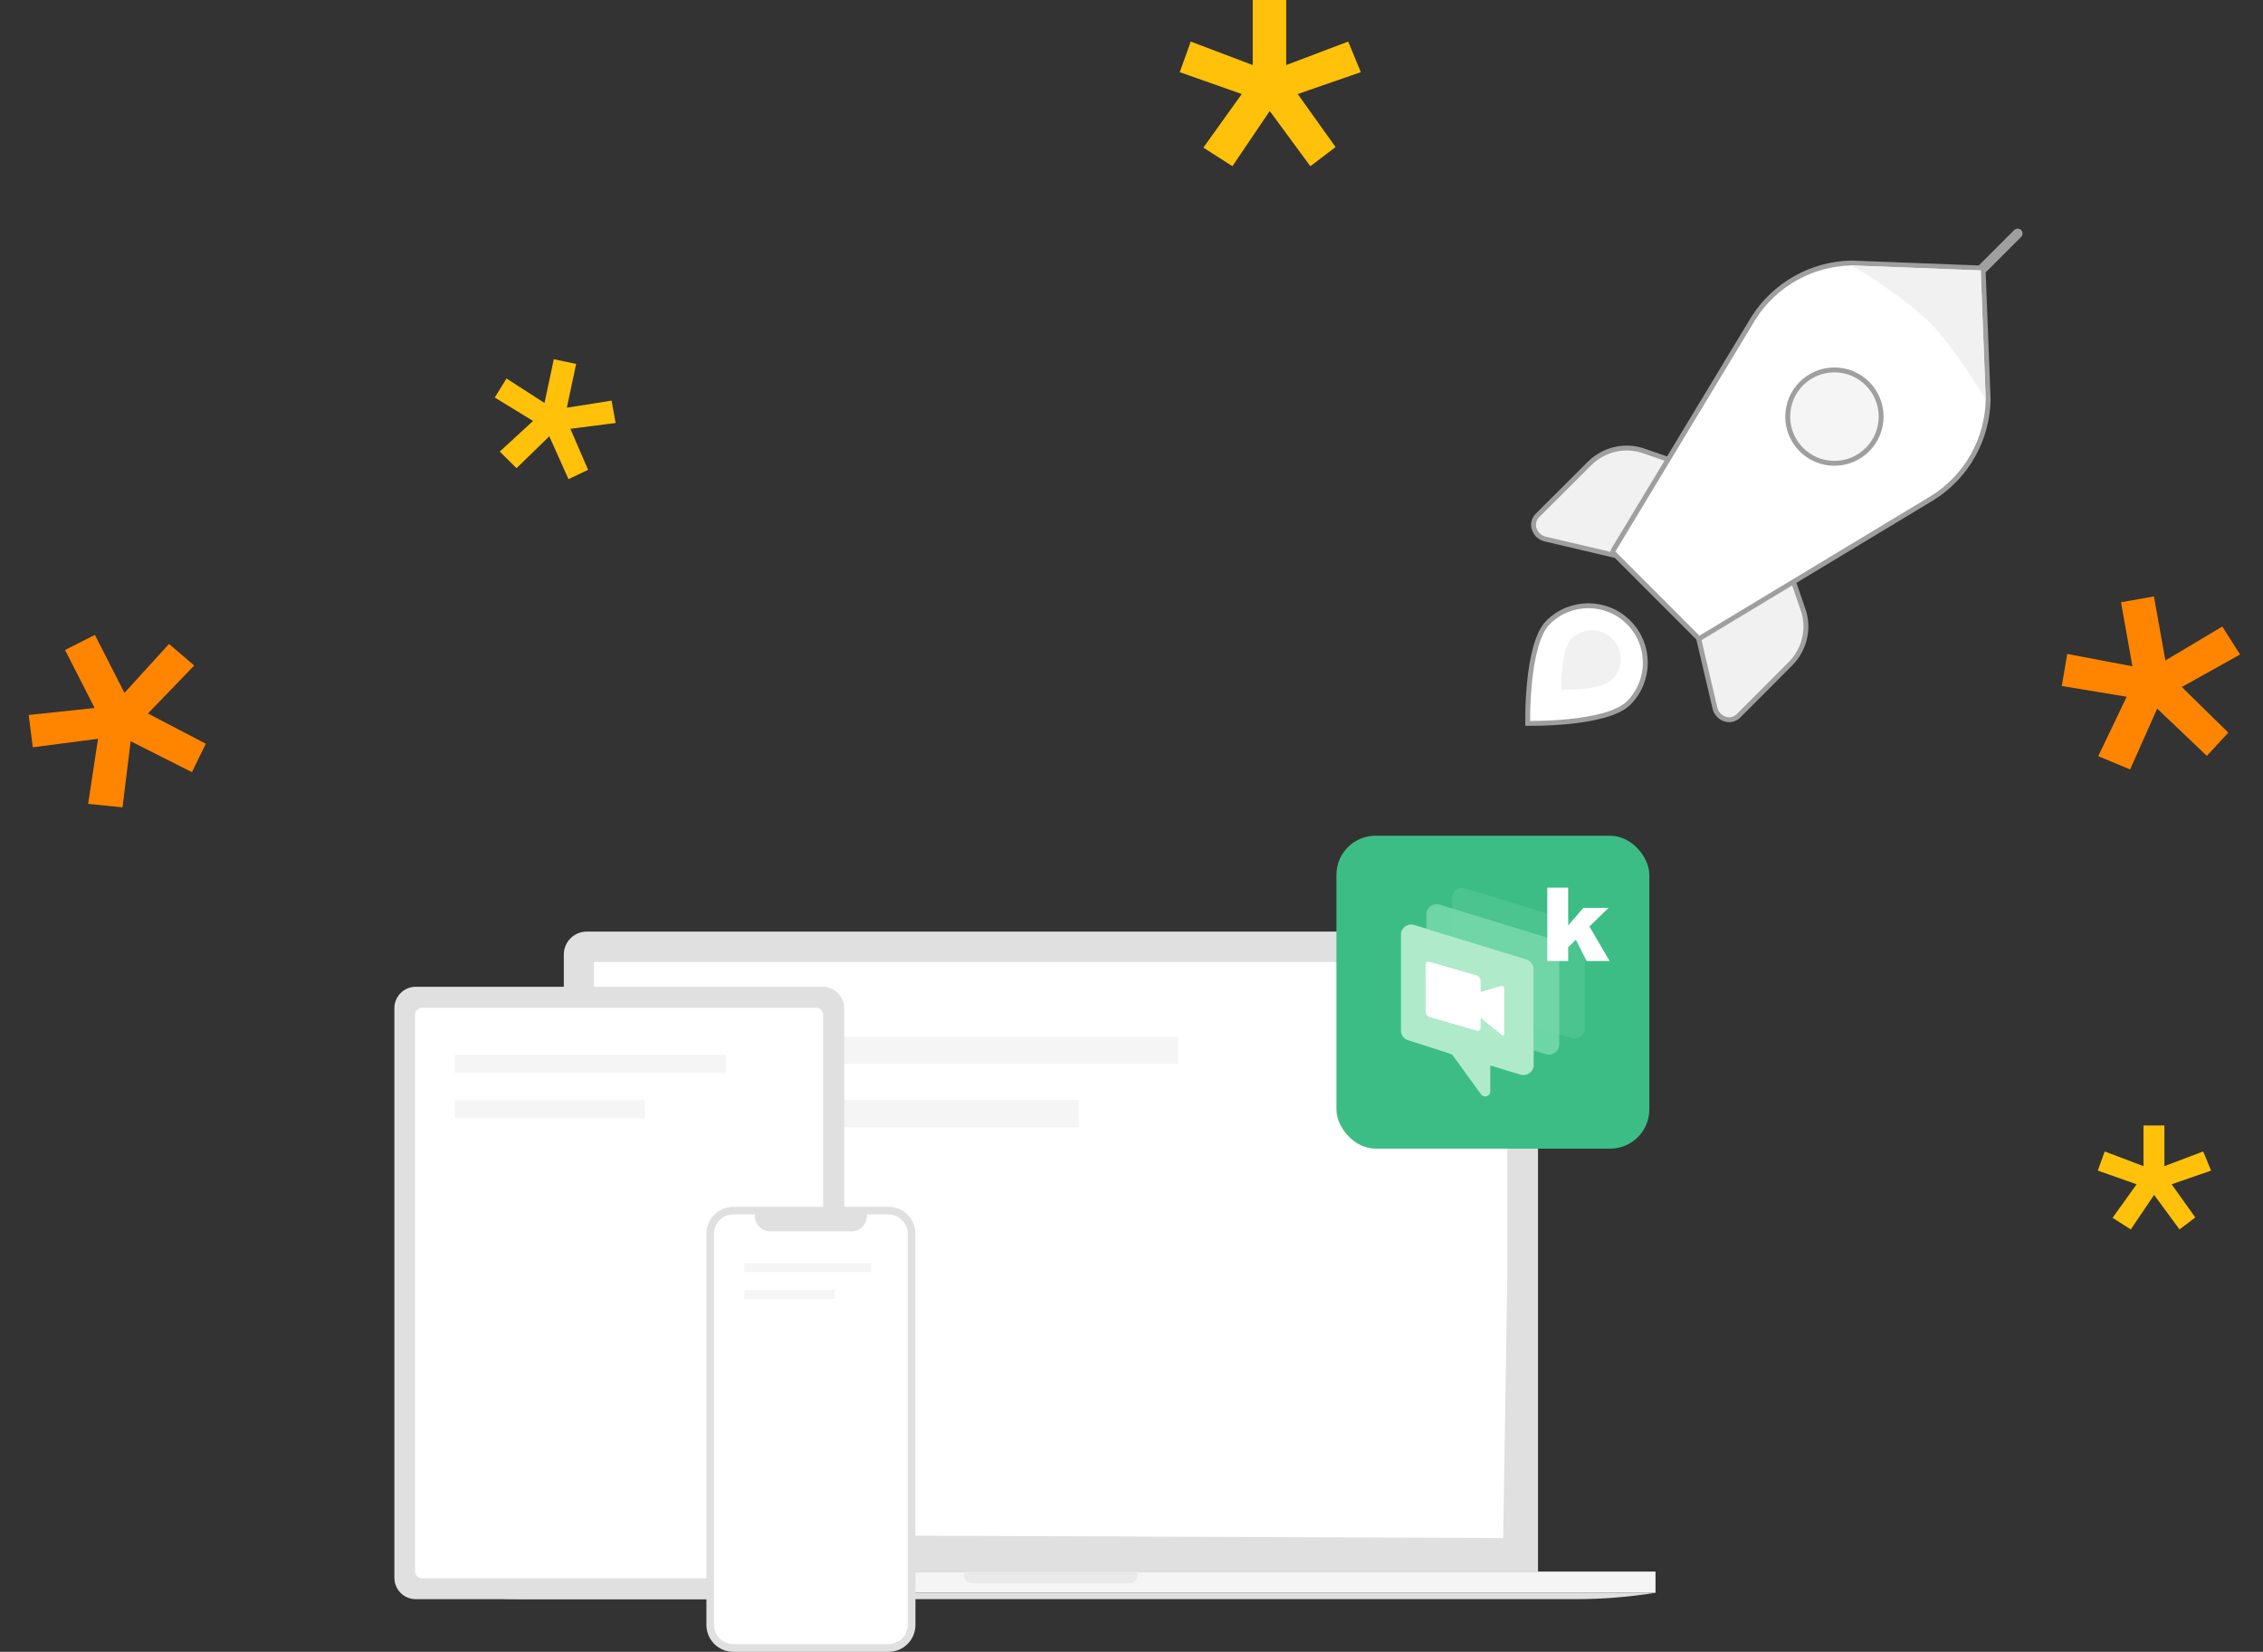 <svg width="137" height="100" viewBox="0 0 137 100" fill="none" xmlns="http://www.w3.org/2000/svg">
<rect x="0" y="0" width="137" height="100" fill="#333333" stroke="none"/>
<path d="M91.725 56.398H35.514C35.148 56.399 34.797 56.545 34.539 56.804C34.28 57.063 34.134 57.414 34.133 57.78V95.139H93.11V57.78C93.109 57.413 92.963 57.062 92.703 56.803C92.444 56.544 92.092 56.399 91.725 56.398Z" fill="#E0E0E0"/>
<path d="M27.008 96.424H100.223V95.141H27.008V96.424Z" fill="#F5F5F5"/>
<path d="M27.008 96.422C28.619 96.685 30.249 96.814 31.881 96.81H95.352C96.985 96.814 98.615 96.685 100.226 96.422H27.008Z" fill="#E0E0E0"/>
<path d="M58.367 95.141V95.384C58.367 95.506 58.416 95.623 58.502 95.709C58.589 95.795 58.706 95.844 58.828 95.844H68.393C68.515 95.844 68.632 95.795 68.719 95.709C68.805 95.623 68.854 95.506 68.854 95.384V95.141H58.367Z" fill="#EAEAEA"/>
<path d="M91.252 58.242H35.961V70.782L36.487 92.894L91.001 93.109L91.253 77.105L91.252 58.242Z" fill="white"/>
<path d="M71.334 62.762H49.43V64.404H71.334V62.762Z" fill="#F5F5F5"/>
<path d="M65.31 66.598H49.43V68.24H65.31V66.598Z" fill="#F5F5F5"/>
<path d="M49.815 59.738H25.169C24.826 59.739 24.497 59.875 24.255 60.117C24.013 60.359 23.876 60.688 23.875 61.03V95.52C23.876 95.863 24.012 96.191 24.255 96.433C24.497 96.675 24.825 96.812 25.167 96.813H49.815C50.158 96.811 50.486 96.675 50.728 96.433C50.97 96.191 51.106 95.863 51.107 95.52V61.03C51.106 60.688 50.969 60.36 50.727 60.118C50.485 59.876 50.157 59.739 49.815 59.738" fill="#E0E0E0"/>
<path d="M49.404 61.008H25.555C25.441 61.008 25.332 61.054 25.251 61.134C25.171 61.215 25.125 61.325 25.125 61.439V95.115C25.125 95.229 25.171 95.339 25.251 95.42C25.332 95.5 25.441 95.546 25.555 95.546H49.404C49.518 95.546 49.627 95.5 49.708 95.42C49.789 95.339 49.834 95.229 49.834 95.115V61.438C49.834 61.324 49.788 61.215 49.708 61.134C49.627 61.053 49.518 61.008 49.404 61.008Z" fill="white"/>
<path d="M53.795 73.059H44.393C43.961 73.059 43.548 73.231 43.243 73.536C42.938 73.841 42.766 74.254 42.766 74.686V98.374C42.766 98.805 42.938 99.219 43.243 99.524C43.548 99.829 43.961 100 44.393 100.001H53.794C54.226 100 54.639 99.829 54.944 99.524C55.249 99.219 55.421 98.805 55.421 98.374V74.686C55.421 74.254 55.249 73.841 54.944 73.536C54.64 73.231 54.226 73.059 53.795 73.059Z" fill="#E0E0E0"/>
<path d="M44.391 99.533C44.083 99.533 43.787 99.41 43.569 99.193C43.35 98.975 43.227 98.68 43.227 98.371V74.681C43.228 74.373 43.351 74.077 43.569 73.86C43.787 73.642 44.083 73.52 44.391 73.519H45.702V73.615C45.702 73.861 45.8 74.097 45.974 74.272C46.148 74.446 46.384 74.545 46.63 74.546H51.55C51.797 74.545 52.033 74.447 52.208 74.272C52.382 74.098 52.48 73.862 52.481 73.615V73.519H53.792C54.099 73.52 54.395 73.643 54.612 73.86C54.83 74.078 54.953 74.373 54.954 74.681V98.371C54.953 98.679 54.83 98.974 54.612 99.192C54.395 99.409 54.099 99.532 53.792 99.533H44.391Z" fill="white"/>
<path d="M43.967 63.863H27.539V64.959H43.967V63.863Z" fill="#F5F5F5"/>
<path d="M39.039 66.602H27.539V67.697H39.039V66.602Z" fill="#F5F5F5"/>
<path d="M52.729 76.461H45.062V77.008H52.729V76.461Z" fill="#F5F5F5"/>
<path d="M50.539 78.098H45.062V78.645H50.539V78.098Z" fill="#F5F5F5"/>
<rect x="80.906" y="50.594" width="18.942" height="18.942" rx="2.368" fill="#3DBD86"/>
<path opacity="0.24" d="M88.706 53.782C88.309 53.66 87.906 53.956 87.906 54.37V56.701L92.414 58.084C92.674 58.163 92.85 58.402 92.85 58.672V62.136L95.141 62.838C95.538 62.96 95.941 62.664 95.941 62.249V56.455C95.941 56.184 95.764 55.946 95.504 55.866L88.706 53.782Z" fill="#7ADBAE"/>
<path opacity="0.8" d="M87.159 54.766C86.762 54.644 86.359 54.94 86.359 55.355V56.226L92.412 58.083C92.672 58.162 92.849 58.401 92.849 58.671V63.594L93.594 63.822C93.991 63.944 94.394 63.648 94.394 63.234V57.439C94.394 57.169 94.217 56.93 93.957 56.851L87.159 54.766Z" fill="#7ADBAE"/>
<path fill-rule="evenodd" clip-rule="evenodd" d="M85.612 55.996C85.215 55.874 84.812 56.171 84.812 56.585V62.386C84.812 62.653 84.986 62.89 85.241 62.972L87.806 63.796C87.869 63.816 87.923 63.856 87.962 63.909L89.661 66.251C89.836 66.493 90.22 66.37 90.22 66.071V64.5L92.049 65.055C92.446 65.176 92.847 64.88 92.847 64.466V58.67C92.847 58.399 92.67 58.161 92.411 58.081L85.612 55.996ZM89.376 59.032C89.522 59.074 89.64 59.224 89.64 59.367V60.03L90.904 59.664C90.939 59.654 90.98 59.668 91.013 59.701C91.046 59.734 91.066 59.782 91.066 59.827V62.603C91.066 62.648 91.046 62.684 91.013 62.698C90.98 62.712 90.939 62.702 90.904 62.672L89.64 61.647V62.218C89.64 62.361 89.522 62.444 89.376 62.401L86.54 61.583C86.394 61.541 86.276 61.391 86.276 61.248V58.396C86.276 58.253 86.394 58.171 86.54 58.213L89.376 59.032Z" fill="#AFEBCB"/>
<path d="M89.381 59.033C89.527 59.075 89.645 59.225 89.645 59.368V60.031L90.909 59.665C90.944 59.655 90.985 59.669 91.018 59.702C91.051 59.736 91.071 59.783 91.071 59.828V62.604C91.071 62.649 91.051 62.685 91.018 62.699C90.985 62.713 90.944 62.703 90.909 62.673L89.645 61.649V62.22C89.645 62.363 89.527 62.445 89.381 62.403L86.545 61.584C86.399 61.542 86.281 61.392 86.281 61.249V58.397C86.281 58.254 86.399 58.172 86.545 58.214L89.381 59.033Z" fill="white"/>
<path d="M93.672 53.738H94.935V56.028L95.858 54.962H97.379L96.222 56.088L97.445 58.178H96.052L95.399 56.888L94.935 57.342V58.178H93.672V53.738Z" fill="white"/>
<path d="M131.089 39.985L130.399 36.106L128.404 36.459L129.094 40.337L125.149 39.588L124.819 41.529L128.747 42.18L127.025 45.778L128.956 46.58L130.594 42.896L133.6 45.76L134.901 44.354L132.083 41.591L135.612 39.623L134.535 37.931L131.089 39.985Z" fill="#FF8500"/>
<path d="M7.535 41.946L5.744 38.435L3.938 39.349L5.729 42.861L1.736 43.286L1.986 45.239L5.934 44.725L5.336 48.666L7.417 48.875L7.91 44.874L11.621 46.745L12.457 45.023L8.954 43.195L11.757 40.29L10.233 38.983L7.535 41.946Z" fill="#FF8500"/>
<path d="M34.316 24.682L34.879 22.032L33.527 21.747L32.964 24.397L30.662 22.911L29.954 24.065L32.27 25.484L30.255 27.339L31.269 28.344L33.254 26.413L34.417 29.008L35.602 28.443L34.531 25.96L37.27 25.607L37.025 24.253L34.316 24.682Z" fill="#FFC10A"/>
<path d="M77.865 3.939V0H75.839V3.939L72.086 2.516L71.422 4.369L75.175 5.693L72.85 8.937L74.61 10.062L76.869 6.719L79.327 10.062L80.854 8.904L78.563 5.693L82.382 4.369L81.618 2.516L77.865 3.939Z" fill="#FFC10A"/>
<path d="M131.031 70.597V68.133H129.764V70.597L127.416 69.707L127 70.866L129.348 71.695L127.894 73.724L128.995 74.428L130.408 72.337L131.946 74.428L132.901 73.703L131.468 71.695L133.857 70.866L133.379 69.707L131.031 70.597Z" fill="#FFC10A"/>
<path d="M101.383 27.945L99.576 27.323C99.022 27.114 98.418 27.069 97.832 27.192C97.246 27.316 96.704 27.603 96.269 28.02L93.06 31.221C92.957 31.329 92.887 31.462 92.856 31.607C92.825 31.751 92.835 31.9 92.886 32.037C92.935 32.183 93.021 32.314 93.135 32.418C93.249 32.522 93.388 32.595 93.538 32.631L97.897 33.654" fill="#F1F1F1" stroke="#9F9F9F" stroke-width="0.296" stroke-linecap="round" stroke-linejoin="round"/>
<path d="M108.508 35.027L109.13 36.834C109.339 37.388 109.384 37.992 109.261 38.578C109.137 39.164 108.85 39.706 108.433 40.141L105.232 43.35C105.124 43.453 104.991 43.523 104.847 43.554C104.702 43.585 104.553 43.575 104.417 43.525C104.27 43.475 104.139 43.389 104.035 43.275C103.931 43.161 103.858 43.023 103.822 42.872L102.8 38.513" fill="#F1F1F1" stroke="#9F9F9F" stroke-width="0.296" stroke-linecap="round" stroke-linejoin="round"/>
<path d="M122.045 14.029C122.103 13.972 122.196 13.971 122.254 14.029C122.312 14.086 122.312 14.181 122.254 14.239L120.061 16.432L120.362 24.195V24.204C120.337 25.387 120.02 26.545 119.441 27.576C118.861 28.606 118.036 29.478 117.039 30.114L117.036 30.116L102.957 38.609C102.899 38.645 102.824 38.636 102.776 38.587L97.689 33.493C97.641 33.445 97.632 33.371 97.667 33.312L106.167 19.234L106.17 19.23C106.807 18.236 107.68 17.414 108.711 16.837C109.741 16.26 110.898 15.946 112.079 15.921L112.088 15.921L112.089 15.921L119.852 16.222L122.045 14.029Z" fill="white" stroke="#9F9F9F" stroke-width="0.296" stroke-linecap="round" stroke-linejoin="round"/>
<path d="M119.909 16.37L120.213 24.199C120.213 24.199 118.394 21.1 116.787 19.493C115.18 17.886 112.081 16.067 112.081 16.067L119.909 16.37Z" fill="#F1F1F1"/>
<path d="M111.055 28.048C112.616 28.048 113.882 26.782 113.882 25.221C113.882 23.66 112.616 22.394 111.055 22.394C109.493 22.394 108.227 23.66 108.227 25.221C108.227 26.782 109.493 28.048 111.055 28.048Z" fill="#F5F5F5" stroke="#9F9F9F" stroke-width="0.296" stroke-linecap="round" stroke-linejoin="round"/>
<path d="M98.596 37.681C99.943 39.028 99.943 41.213 98.596 42.56C98.272 42.884 97.73 43.13 97.075 43.313C96.424 43.495 95.682 43.609 94.979 43.68C94.277 43.751 93.617 43.778 93.133 43.787C92.891 43.792 92.694 43.793 92.556 43.792C92.531 43.792 92.507 43.791 92.486 43.791C92.486 43.769 92.485 43.746 92.485 43.72C92.484 43.583 92.484 43.385 92.489 43.143C92.498 42.659 92.526 42 92.597 41.298C92.667 40.595 92.781 39.853 92.963 39.202C93.146 38.547 93.393 38.005 93.717 37.681C95.064 36.333 97.249 36.333 98.596 37.681Z" fill="white" stroke="#9F9F9F" stroke-width="0.296"/>
<path d="M97.611 41.137C96.928 41.82 94.521 41.755 94.521 41.755C94.521 41.755 94.457 39.348 95.139 38.666C95.822 37.983 96.928 37.983 97.611 38.666C98.293 39.348 98.293 40.455 97.611 41.137Z" fill="#F1F1F1"/>
</svg>
